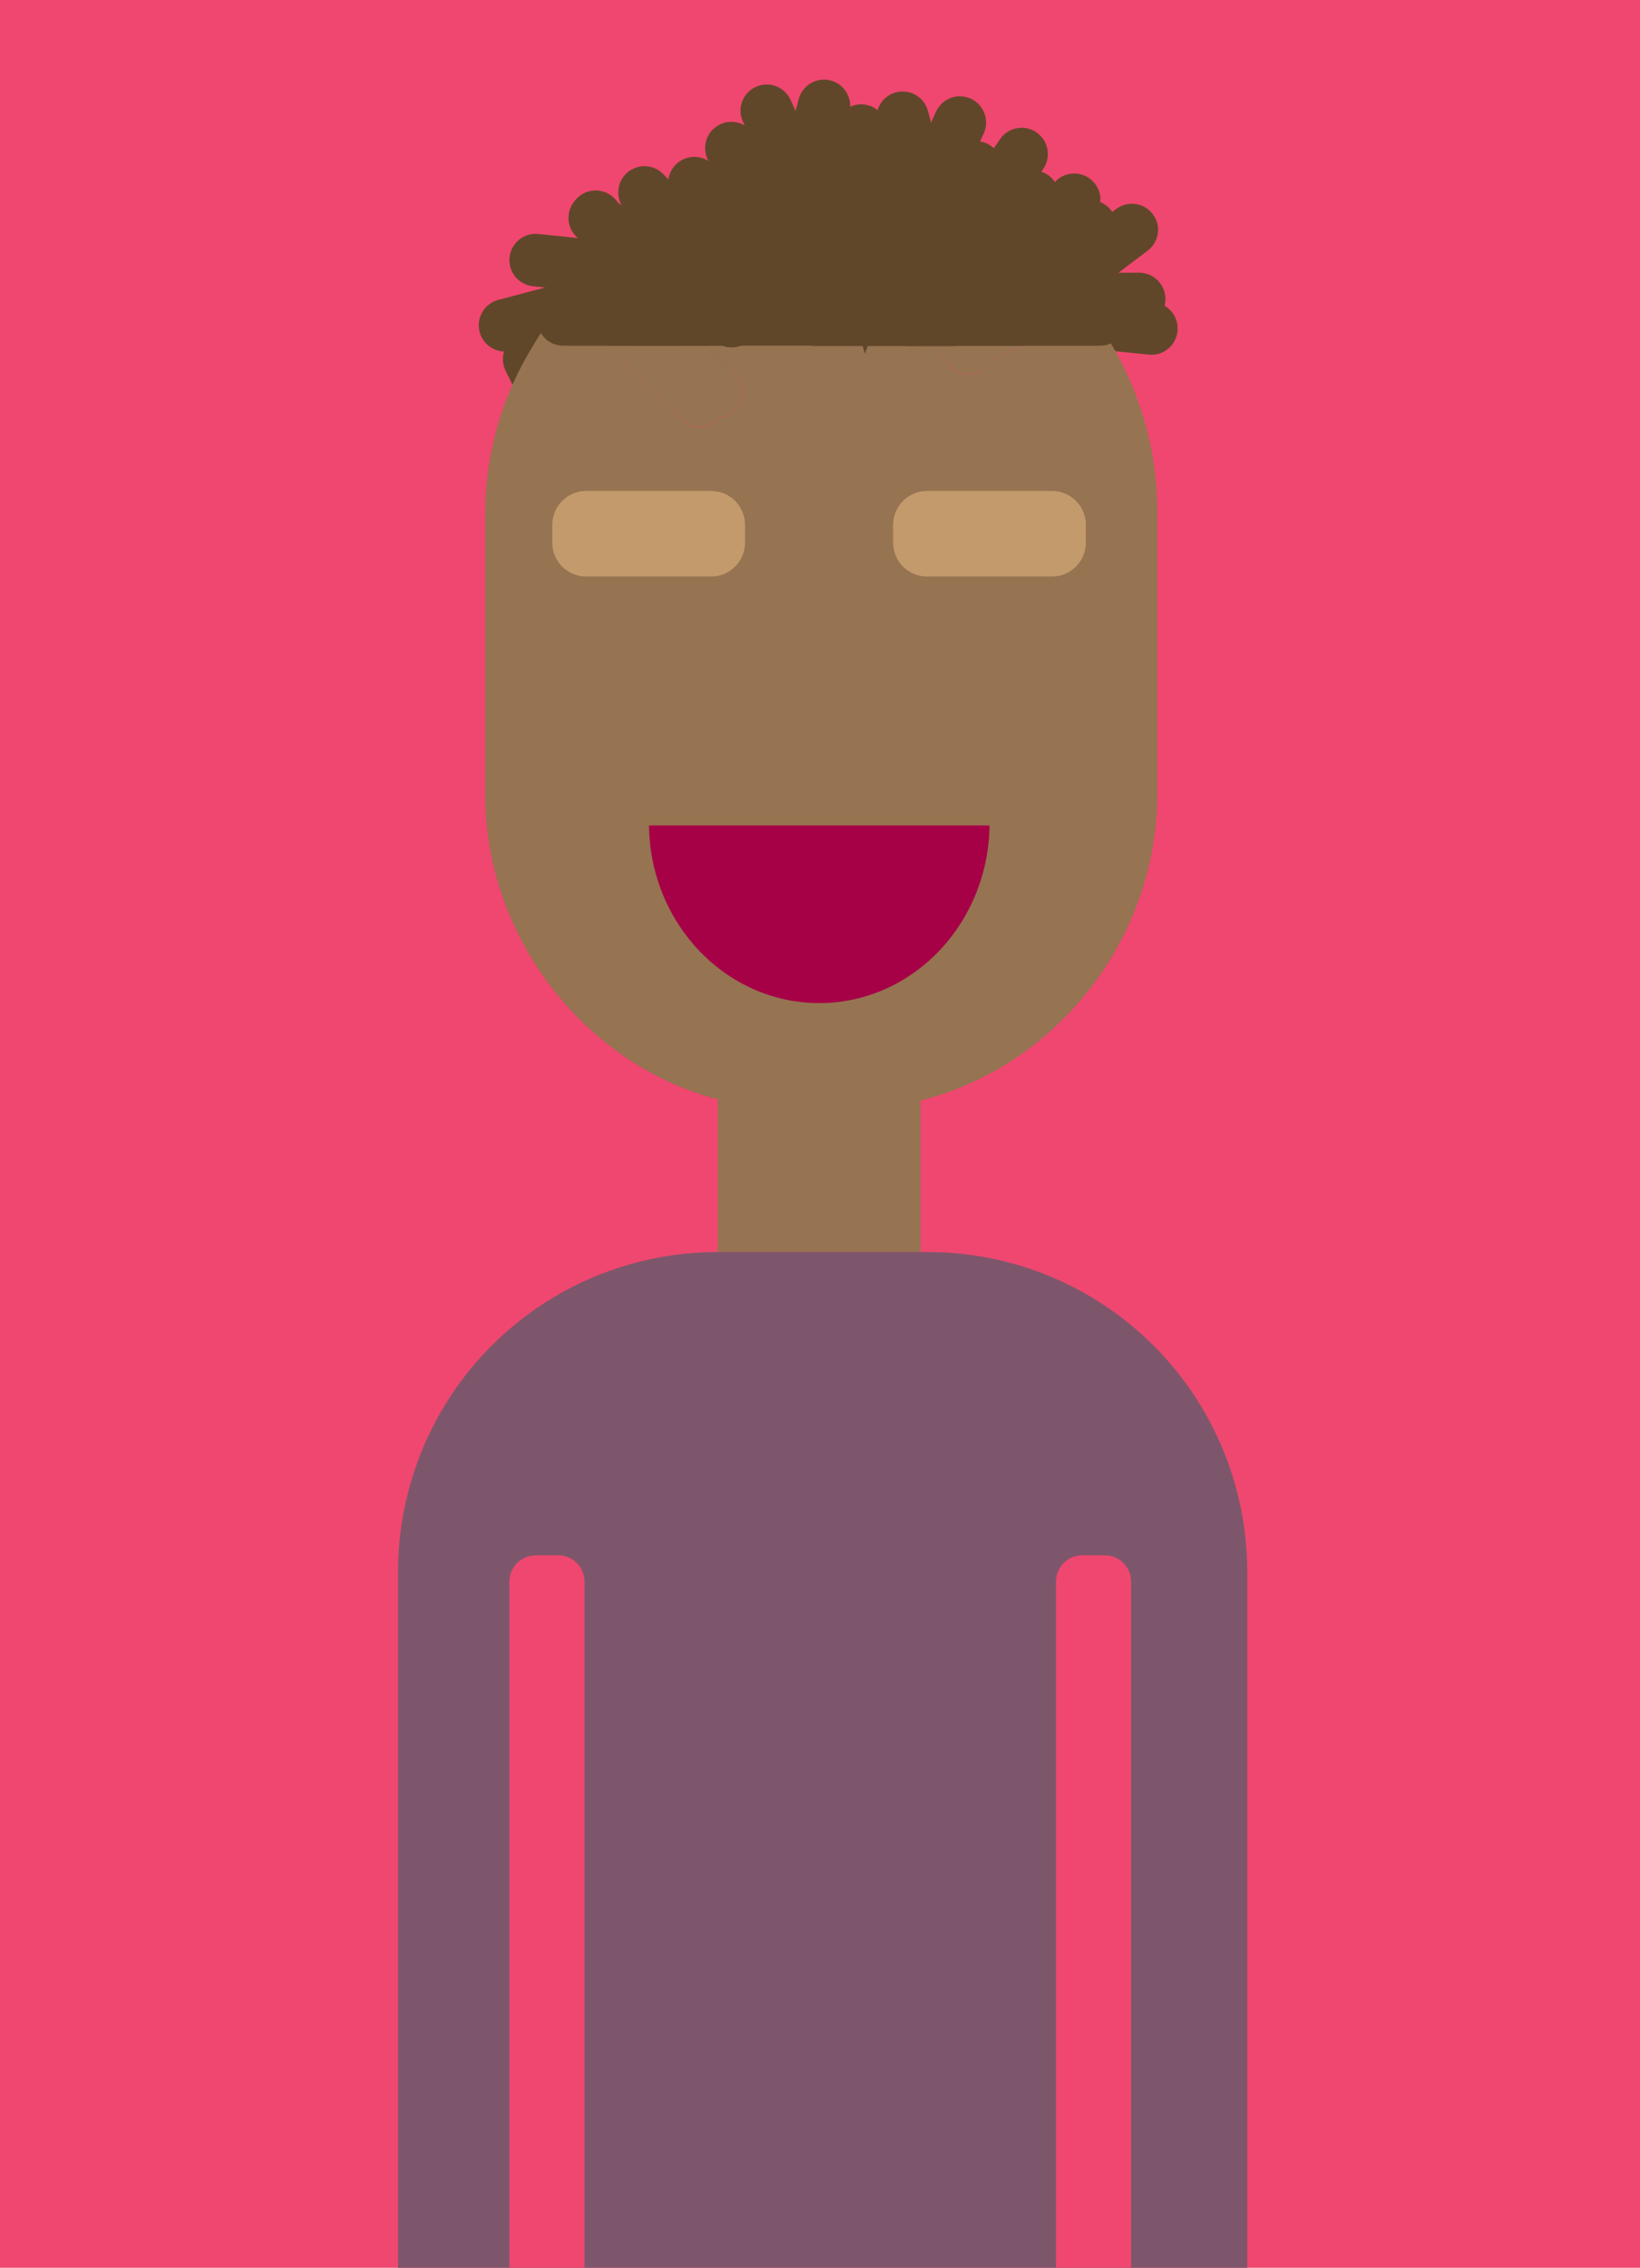 <svg viewBox="0 0 309 427" fill="none" xmlns="http://www.w3.org/2000/svg">
    <rect width="309" height="427" fill="#EF476F"/>
    <g clip-path="url(#clip0)">
        <path d="M135.242 207.059V235.75H173.426V207.282L135.242 207.059Z" fill="#967351"/>
        <path d="M183.315 63.369L216.445 66.773C219.159 67.052 221.584 65.076 221.862 62.36C222.141 59.644 220.167 57.216 217.454 56.937L184.323 53.533C181.61 53.254 179.185 55.23 178.907 57.946C178.628 60.663 180.602 63.09 183.315 63.369Z"
              fill="#614729"/>
        <path d="M182.37 61.239L214.644 61.239C217.372 61.239 219.583 59.025 219.583 56.295C219.583 53.564 217.372 51.351 214.644 51.351L182.37 51.351C179.643 51.351 177.432 53.564 177.432 56.295C177.432 59.025 179.643 61.239 182.37 61.239Z"
              fill="#614729"/>
        <path d="M137.215 67.409C137.216 67.884 137.147 68.356 137.011 68.81L133.327 65.112H124.315L120.271 59.769L117.18 55.662L116.869 55.243L113.885 51.195L112.913 49.9L111.94 48.674L110.161 46.299L109.316 45.17L109.092 44.879L108.266 43.779C107.625 42.923 107.283 41.88 107.294 40.81C107.292 39.934 107.527 39.073 107.974 38.319L108.13 38.085L108.178 38.027C108.466 37.574 108.832 37.176 109.257 36.849C110.306 36.063 111.622 35.725 112.919 35.907C114.215 36.09 115.387 36.778 116.179 37.823L116.402 38.114L120.787 43.954L122.517 46.251L124.199 48.489L129.273 55.234L130.051 56.265L130.372 56.694L130.624 57.025L136.214 64.46C136.375 64.672 136.518 64.896 136.642 65.132L136.729 65.307C137.045 65.963 137.211 66.681 137.215 67.409Z"
              fill="#614729"/>
        <path d="M118.972 95.263L104.106 65.426C102.889 62.982 99.923 61.989 97.483 63.208C95.042 64.427 94.05 67.396 95.268 69.839L110.134 99.677C111.351 102.12 114.316 103.113 116.757 101.894C119.197 100.675 120.189 97.706 118.972 95.263Z"
              fill="#614729"/>
        <path d="M134.549 47.463L101.419 44.059C98.706 43.78 96.281 45.756 96.002 48.472C95.724 51.189 97.697 53.617 100.41 53.895L133.541 57.3C136.254 57.578 138.679 55.602 138.958 52.886C139.236 50.17 137.263 47.742 134.549 47.463Z"
              fill="#614729"/>
        <path d="M126.084 47.952L93.885 56.469C91.248 57.167 89.675 59.873 90.372 62.512C91.069 65.152 93.771 66.727 96.408 66.029L128.607 57.512C131.244 56.815 132.817 54.109 132.12 51.469C131.424 48.829 128.721 47.255 126.084 47.952Z"
              fill="#614729"/>
        <path d="M235 295.808V427H75V295.808C75.044 279.895 81.376 264.645 92.615 253.392C103.854 242.138 119.084 235.796 134.979 235.75H175.011C190.907 235.796 206.138 242.138 217.379 253.391C228.619 264.644 234.954 279.894 235 295.808Z"
              fill="#7E566B"/>
        <path d="M181.184 62.689C181.071 62.627 180.964 62.555 180.863 62.475C180.778 62.415 180.697 62.35 180.62 62.28C180.468 62.154 180.325 62.017 180.192 61.871C180.058 61.729 179.932 61.579 179.813 61.424C179.738 61.321 179.67 61.214 179.609 61.102C179.561 61.035 179.519 60.963 179.483 60.888C179.483 60.888 179.483 60.888 179.483 60.84C179.438 60.768 179.399 60.693 179.366 60.616C179.315 60.518 179.269 60.417 179.23 60.314C179.23 60.236 179.23 60.158 179.152 60.081C178.738 59.719 178.387 59.291 178.112 58.815C178.036 58.917 177.955 59.014 177.869 59.107C177.788 59.208 177.697 59.299 177.597 59.38L177.412 59.535C177.163 59.752 176.889 59.938 176.595 60.09L176.07 60.324C175.925 60.383 175.776 60.431 175.623 60.47C175.499 60.508 175.373 60.538 175.244 60.557C175.046 60.606 174.845 60.635 174.641 60.645C174.637 60.6 174.637 60.554 174.641 60.509C174.642 60.007 174.717 59.509 174.865 59.029L174.641 59.253C174.492 59.403 174.333 59.543 174.165 59.672L173.903 59.847L172.756 60.392C172.3 60.249 171.867 60.039 171.472 59.769L171.365 59.905L171.239 59.604L170.267 58.63C170.208 58.796 170.159 58.965 170.121 59.136C170.204 59.471 170.253 59.814 170.267 60.158C170.277 60.269 170.277 60.379 170.267 60.489C170.258 60.725 170.229 60.959 170.179 61.19C169.929 62.294 169.311 63.28 168.429 63.987C167.546 64.694 166.449 65.08 165.319 65.083H153.109L152.526 67.107C152.164 68.368 152.317 69.722 152.951 70.87C153.585 72.018 154.649 72.866 155.909 73.229C157.168 73.592 158.52 73.439 159.667 72.803C160.813 72.168 161.661 71.103 162.023 69.842L162.996 66.514L163.316 67.623C163.627 68.69 164.287 69.622 165.191 70.267C166.094 70.912 167.189 71.234 168.298 71.18C169.407 71.126 170.465 70.699 171.302 69.969C172.139 69.239 172.706 68.248 172.911 67.156C173.621 67.555 174.419 67.772 175.233 67.788C176.047 67.803 176.853 67.616 177.577 67.244C177.549 66.939 177.549 66.633 177.577 66.329C177.603 66.131 177.646 65.936 177.704 65.745V65.083H177.879H179.716L181.427 62.806C181.344 62.772 181.262 62.733 181.184 62.689ZM214.926 77.015L214.751 76.48C213.56 72.968 212.057 69.571 210.26 66.329C210.241 66.285 210.218 66.242 210.192 66.202C209.91 65.696 209.628 65.229 209.336 64.703C208.646 63.545 207.927 62.407 207.159 61.297C206.089 59.714 204.945 58.183 203.727 56.703C203.62 56.557 203.503 56.421 203.387 56.285L203.241 56.12C203.066 55.905 202.881 55.691 202.697 55.487C202.64 55.411 202.579 55.34 202.512 55.273C202.424 55.156 202.317 55.039 202.22 54.932C201.919 54.592 201.608 54.241 201.248 53.959C200.451 53.102 199.644 52.266 198.798 51.458C198.254 50.932 197.7 50.407 197.136 49.901L196.767 49.579C195.863 48.772 194.939 48.003 193.996 47.253L193.559 46.922C192.159 45.839 190.717 44.82 189.233 43.866L188.64 43.497C187.532 42.796 186.404 42.144 185.257 41.55C185.053 41.433 184.849 41.317 184.635 41.209C184.236 41.005 183.838 40.801 183.429 40.606H183.361C182.185 40.022 180.999 39.487 179.784 38.99C179.696 38.99 179.599 38.913 179.512 38.874L179.23 38.767C177.478 38.056 175.69 37.439 173.873 36.917H173.786C172.814 36.645 171.842 36.392 170.87 36.178H170.763H170.627L169.655 35.964L168.459 35.438C167.594 35.282 166.719 35.136 165.834 35.01C165.27 34.932 164.706 34.864 164.133 34.806C163.559 34.747 162.811 34.669 162.189 34.621L161.051 34.553L160.021 34.504H159.739C159.165 34.504 158.582 34.504 157.999 34.504H152.662C151.69 34.504 150.718 34.504 149.814 34.582C149.347 34.582 148.842 34.582 148.394 34.669H148.229C147.558 34.669 146.888 34.786 146.217 34.864C145.945 34.864 145.692 34.922 145.42 34.952C143.383 35.208 141.361 35.575 139.363 36.051L138.479 36.266L137.682 36.48C136.914 36.674 136.156 36.898 135.397 37.132C133.871 37.608 132.364 38.105 130.896 38.737C130.226 39 129.565 39.282 128.952 39.575C127.922 40.032 126.901 40.548 125.9 41.025L124.83 41.589C124.101 41.988 123.372 42.397 122.653 42.815L121.681 43.428C121.409 43.604 121.127 43.769 120.854 43.954C119.882 44.538 119.027 45.151 118.133 45.793C117.394 46.319 116.665 46.864 115.955 47.428L115.809 47.545L115.586 47.721C115.129 48.081 114.682 48.45 114.244 48.82L113.184 49.735L112.971 49.92C112.174 50.621 111.406 51.351 110.647 52.09C109.889 52.83 109.228 53.521 108.548 54.261C108.402 54.407 108.266 54.553 108.13 54.708L107.653 55.234L107.585 55.312L107.41 55.506C107.245 55.701 107.08 55.886 106.924 56.081C106.769 56.275 106.496 56.577 106.292 56.83C104.734 58.694 103.28 60.644 101.937 62.669C101.843 62.798 101.755 62.931 101.675 63.068C101.266 63.701 100.868 64.343 100.479 65.015C99.008 67.392 97.699 69.867 96.561 72.421C95.855 74.05 95.207 75.707 94.617 77.394C92.496 83.695 91.413 90.298 91.409 96.947V149.501C91.409 176.519 110.122 200.363 135.203 207C139.799 208.221 144.534 208.84 149.289 208.84H160.186C164.642 208.843 169.082 208.301 173.407 207.224C198.915 200.898 218.056 176.83 218.056 149.501V96.412C218.065 89.803 217.008 83.237 214.926 76.966V77.015ZM138.362 77.248C137.628 77.984 136.677 78.465 135.65 78.621C135.544 78.754 135.431 78.881 135.31 79C134.38 79.922 133.124 80.439 131.815 80.439C130.506 80.439 129.25 79.922 128.32 79L114.497 65.112H133.327L137.021 68.811L138.411 70.202C138.87 70.661 139.235 71.207 139.483 71.807C139.732 72.407 139.86 73.051 139.86 73.701C139.86 74.351 139.732 74.995 139.483 75.595C139.235 76.195 138.87 76.741 138.411 77.2L138.362 77.248ZM177.966 67.098C177.834 67.18 177.698 67.255 177.558 67.321C177.529 67.017 177.529 66.711 177.558 66.407C177.584 66.209 177.626 66.013 177.684 65.823V65.161H177.859H192.441L187.473 67.691L186.093 69.073C185.163 69.995 183.907 70.512 182.598 70.512C181.289 70.512 180.034 69.995 179.103 69.073C178.563 68.503 178.172 67.808 177.966 67.049V67.098ZM162.616 65.151L162.976 66.582L163.394 65.151H162.616ZM170.481 62.115C170.569 61.596 170.736 61.094 170.977 60.626C171.104 60.389 171.247 60.162 171.404 59.944L171.239 59.604L170.267 58.63C170.208 58.796 170.159 58.965 170.121 59.136C170.204 59.471 170.253 59.814 170.267 60.158C170.277 60.269 170.277 60.379 170.267 60.489C170.258 60.725 170.229 60.959 170.179 61.19C169.929 62.294 169.311 63.28 168.429 63.987C167.546 64.694 166.449 65.08 165.319 65.083H170.928C170.454 64.15 170.284 63.091 170.442 62.056L170.481 62.115Z"
              fill="#967351"/>
        <path d="M192.499 65.112L187.532 67.643L186.151 69.025C185.221 69.947 183.965 70.464 182.656 70.464C181.348 70.464 180.092 69.947 179.162 69.025C178.611 68.483 178.2 67.815 177.966 67.078C177.834 67.161 177.698 67.235 177.558 67.302C177.529 66.998 177.529 66.692 177.558 66.387C177.584 66.189 177.626 65.994 177.684 65.803V65.141H177.859L192.499 65.112Z"
              fill="#967351"/>
        <path d="M139.811 73.696C139.812 74.347 139.685 74.992 139.436 75.593C139.188 76.194 138.823 76.74 138.362 77.2C137.628 77.936 136.678 78.417 135.65 78.572C135.544 78.705 135.431 78.832 135.31 78.952C134.38 79.874 133.124 80.391 131.815 80.391C130.506 80.391 129.251 79.874 128.321 78.952L114.497 65.112H133.327L137.021 68.811L138.411 70.202C139.321 71.136 139.824 72.392 139.811 73.696Z"
              fill="#967351"/>
        <path d="M110.142 297.793V427H95.978V297.793C95.983 296.482 96.506 295.226 97.433 294.299C98.361 293.373 99.616 292.852 100.926 292.849H105.203C106.512 292.852 107.767 293.373 108.692 294.3C109.618 295.227 110.139 296.483 110.142 297.793Z"
              fill="#EF476F"/>
        <path d="M213.118 297.793V427H198.964V297.793C198.966 296.483 199.488 295.227 200.413 294.3C201.339 293.373 202.593 292.852 203.902 292.849H208.18C209.488 292.852 210.743 293.373 211.669 294.3C212.594 295.227 213.115 296.483 213.118 297.793Z"
              fill="#EF476F"/>
        <path d="M133.998 92.44H110.434C106.912 92.44 104.057 95.299 104.057 98.825V102.173C104.057 105.699 106.912 108.557 110.434 108.557H133.998C137.52 108.557 140.375 105.699 140.375 102.173V98.825C140.375 95.299 137.52 92.44 133.998 92.44Z"
              fill="#C39A6C"/>
        <path d="M198.215 92.44H174.651C171.129 92.44 168.274 95.299 168.274 98.825V102.173C168.274 105.699 171.129 108.557 174.651 108.557H198.215C201.737 108.557 204.592 105.699 204.592 102.173V98.825C204.592 95.299 201.737 92.44 198.215 92.44Z"
              fill="#C39A6C"/>
        <path d="M143.301 60.158C143.302 61.396 142.837 62.588 141.998 63.497L141.852 63.652C141.496 64.016 141.082 64.319 140.627 64.548C139.94 64.907 139.176 65.094 138.401 65.093H106.108C105.102 65.096 104.121 64.786 103.298 64.207L103.191 64.139C103.015 64.021 102.855 63.88 102.715 63.721C102.42 63.432 102.165 63.104 101.957 62.747C101.498 61.987 101.256 61.115 101.257 60.227C101.254 59.576 101.382 58.932 101.633 58.332C101.883 57.732 102.251 57.188 102.715 56.733C103.605 55.804 104.823 55.259 106.108 55.214H138.382C138.646 55.213 138.909 55.236 139.169 55.283C140.321 55.477 141.368 56.074 142.124 56.966C142.88 57.858 143.296 58.989 143.301 60.158Z"
              fill="#614729"/>
        <path d="M170.267 60.159C170.277 60.269 170.277 60.379 170.267 60.489C170.258 60.725 170.229 60.96 170.18 61.19C169.929 62.294 169.312 63.28 168.429 63.987C167.546 64.694 166.45 65.081 165.319 65.083H133.045C131.733 65.081 130.476 64.558 129.549 63.629C128.622 62.701 128.099 61.442 128.097 60.129C128.092 60.055 128.092 59.98 128.097 59.906C128.097 59.716 128.116 59.527 128.155 59.341C128.261 58.646 128.517 57.982 128.904 57.395C129.036 57.199 129.182 57.014 129.341 56.84C129.401 56.764 129.466 56.692 129.536 56.626C130.082 56.084 130.748 55.677 131.48 55.438C131.989 55.261 132.525 55.173 133.064 55.176H165.309C165.523 55.156 165.738 55.156 165.951 55.176C166.038 55.166 166.126 55.166 166.213 55.176C167.034 55.332 167.801 55.693 168.447 56.223C169.092 56.753 169.594 57.437 169.907 58.212C170.009 58.468 170.09 58.732 170.15 59C170.233 59.381 170.272 59.769 170.267 60.159Z"
              fill="#614729"/>
        <path d="M197.185 60.158C197.185 60.522 197.146 60.884 197.068 61.239C197.025 61.427 196.969 61.612 196.903 61.793C196.662 62.497 196.263 63.137 195.736 63.662C195.607 63.793 195.471 63.916 195.328 64.032C195.083 64.229 194.819 64.402 194.541 64.548C193.921 64.885 193.233 65.075 192.528 65.102C192.438 65.112 192.347 65.112 192.256 65.102H159.972C159.098 65.094 158.24 64.855 157.488 64.409C156.735 63.963 156.113 63.326 155.685 62.562C155.581 62.371 155.49 62.173 155.413 61.968C155.182 61.393 155.063 60.779 155.063 60.158C155.062 59.904 155.084 59.65 155.131 59.399C155.253 58.526 155.61 57.703 156.163 57.018C156.716 56.332 157.445 55.81 158.271 55.506C158.742 55.319 159.242 55.214 159.749 55.195H192.276C193.262 55.197 194.226 55.494 195.042 56.049C195.858 56.605 196.489 57.392 196.854 58.309C197.085 58.898 197.198 59.526 197.185 60.158Z"
              fill="#614729"/>
        <path d="M212.194 60.158C212.189 61.099 211.918 62.019 211.412 62.811C210.907 63.603 210.187 64.236 209.336 64.635C208.687 64.945 207.976 65.105 207.256 65.103H174.982C174.181 65.103 173.393 64.906 172.688 64.528C171.677 63.994 170.881 63.128 170.432 62.076C170.312 61.789 170.218 61.493 170.15 61.19C170.096 60.95 170.067 60.706 170.063 60.46C170.053 60.36 170.053 60.259 170.063 60.158C170.064 59.812 170.1 59.466 170.17 59.127C170.291 58.62 170.481 58.132 170.734 57.677C171.063 57.108 171.503 56.611 172.027 56.215C172.551 55.819 173.149 55.532 173.786 55.37C174.151 55.272 174.527 55.223 174.904 55.224H207.275C208.326 55.228 209.348 55.569 210.192 56.197C210.81 56.656 211.313 57.253 211.661 57.941C212.009 58.628 212.191 59.388 212.194 60.158Z"
              fill="#614729"/>
        <path d="M218.202 43.224C218.205 43.99 218.031 44.746 217.694 45.433C217.357 46.12 216.865 46.72 216.258 47.185L210.775 51.321L205.642 55.214L205.04 55.672L203.747 56.645L197.652 61.239L196.922 61.793L194.191 63.847L193.433 64.421L192.548 65.093H183.225C183.059 64.803 182.925 64.496 182.827 64.178C182.727 63.861 182.662 63.535 182.632 63.205C182.618 63.023 182.618 62.841 182.632 62.66C182.623 62.475 182.623 62.289 182.632 62.105C182.668 61.797 182.733 61.495 182.827 61.2V61.093C183.146 60.176 183.732 59.376 184.509 58.796L184.713 58.64L189.194 55.263L190.565 54.231L194.327 51.399L196.816 49.521L199.576 47.438L209.541 39.925L210.299 39.36C211.344 38.572 212.66 38.232 213.956 38.415C215.252 38.597 216.422 39.287 217.21 40.334C217.842 41.165 218.19 42.179 218.202 43.224Z"
              fill="#614729"/>
        <path d="M207.295 37.608C207.295 37.764 207.295 37.92 207.295 38.076C207.187 39.219 206.685 40.289 205.875 41.102L199.596 47.389L197.204 49.793L195.639 51.35L192.626 54.387L191.809 55.214L183.06 63.973L182.797 64.217C182.332 64.624 181.79 64.935 181.203 65.132H177.986L177.811 65.073C177.166 64.829 176.582 64.447 176.1 63.954C175.206 63.063 174.694 61.859 174.671 60.596C174.666 60.551 174.666 60.505 174.671 60.46C174.671 59.959 174.747 59.46 174.894 58.981C175.051 58.457 175.302 57.966 175.633 57.531C175.729 57.38 175.839 57.24 175.964 57.112L176.1 56.966L189.301 43.749L198.808 34.221L198.915 34.114C199.606 33.423 200.487 32.953 201.445 32.763C202.403 32.573 203.396 32.671 204.299 33.046C205.201 33.422 205.972 34.056 206.514 34.87C207.056 35.684 207.344 36.64 207.343 37.618L207.295 37.608Z"
              fill="#614729"/>
        <path d="M210.405 42.679C210.407 43.323 210.28 43.961 210.033 44.556C209.786 45.15 209.424 45.69 208.967 46.144L201.297 53.822L200.004 55.127L199.936 55.185L196.825 58.299L193.909 61.219L191.673 63.458L190.983 64.148L190.01 65.122H177.966H177.791V65.063C177.899 63.92 178.4 62.85 179.21 62.037L186.015 55.224L187.376 53.861L189.874 51.36L191.177 50.037L194.025 47.117L201.977 39.156C202.66 38.479 203.523 38.016 204.463 37.82C205.404 37.625 206.38 37.707 207.275 38.056C208.198 38.407 208.99 39.036 209.54 39.856C210.114 40.685 210.416 41.671 210.405 42.679Z"
              fill="#614729"/>
        <path d="M178.333 58.454L196.567 31.793C198.108 29.54 197.533 26.463 195.282 24.921C193.032 23.378 189.958 23.954 188.418 26.207L170.184 52.867C168.643 55.12 169.218 58.197 171.468 59.74C173.719 61.283 176.792 60.707 178.333 58.454Z"
              fill="#614729"/>
        <path d="M172.005 54.541L185.353 25.122C186.481 22.636 185.382 19.705 182.899 18.576C180.416 17.447 177.489 18.546 176.361 21.032L163.013 50.451C161.885 52.937 162.983 55.868 165.467 56.997C167.95 58.126 170.877 57.026 172.005 54.541Z"
              fill="#614729"/>
        <path d="M183.091 52.145L174.846 20.906C174.15 18.266 171.447 16.691 168.81 17.389C166.174 18.086 164.601 20.792 165.297 23.432L173.542 54.671C174.238 57.311 176.941 58.886 179.578 58.188C182.215 57.491 183.787 54.785 183.091 52.145Z"
              fill="#614729"/>
        <path d="M158.874 59.235L167.802 28.184C168.557 25.56 167.044 22.821 164.423 22.065C161.802 21.31 159.066 22.825 158.311 25.449L149.383 56.499C148.628 59.123 150.141 61.863 152.762 62.618C155.383 63.373 158.119 61.858 158.874 59.235Z"
              fill="#614729"/>
        <path d="M171.142 37.462V37.569C171.134 37.995 171.068 38.417 170.948 38.825L170.16 41.56V41.735L168.216 48.664L166.33 55.214V55.302L166.204 55.73L165.815 57.092L164.328 62.27L163.511 65.112L162.976 66.582L162.568 65.151H153.109L153.741 62.805L153.897 62.27L154.743 59.35L155.929 55.233L156.016 54.922L156.502 53.248L157.805 48.693L157.853 48.538L159.623 42.406L160.915 37.891L161.431 36.109C161.583 35.593 161.816 35.103 162.121 34.659C162.613 33.95 163.28 33.381 164.056 33.006C164.833 32.631 165.693 32.463 166.554 32.518C166.883 32.55 167.208 32.612 167.526 32.703L167.701 32.761C168.699 33.085 169.563 33.728 170.16 34.591C170.209 34.645 170.251 34.703 170.287 34.766C170.536 35.138 170.729 35.545 170.86 35.973C171.032 36.452 171.127 36.954 171.142 37.462Z"
              fill="#614729"/>
        <path d="M140.801 56.518L115.019 37.082C112.84 35.439 109.744 35.876 108.104 38.057C106.463 40.239 106.899 43.339 109.078 44.981L134.86 64.418C137.039 66.06 140.135 65.623 141.776 63.442C143.416 61.261 142.98 58.161 140.801 56.518Z"
              fill="#614729"/>
        <path d="M157.139 53.829L134.318 30.982C132.39 29.051 129.263 29.051 127.334 30.982C125.406 32.913 125.406 36.043 127.334 37.974L150.156 60.821C152.084 62.752 155.211 62.752 157.139 60.821C159.068 58.891 159.068 55.76 157.139 53.829Z"
              fill="#614729"/>
        <path d="M147.738 55.586L124.917 32.739C122.989 30.808 119.862 30.808 117.933 32.739C116.005 34.669 116.005 37.8 117.933 39.731L140.755 62.578C142.683 64.509 145.81 64.509 147.738 62.578C149.667 60.647 149.667 57.517 147.738 55.586Z"
              fill="#614729"/>
        <path d="M133.327 65.112H119.299L115.255 61.064L108.557 54.358L108.45 54.241C108.067 53.841 107.758 53.377 107.536 52.869C107.164 52.035 107.031 51.114 107.151 50.208C107.271 49.303 107.64 48.448 108.217 47.74C108.324 47.614 108.44 47.487 108.557 47.37C109.016 46.911 109.561 46.548 110.161 46.3C110.307 46.239 110.456 46.187 110.608 46.144C111.465 45.882 112.377 45.857 113.247 46.073C114.117 46.289 114.912 46.737 115.547 47.37L128.106 59.935L133.327 65.112Z"
              fill="#614729"/>
        <path d="M128.466 65.112H114.497L111.454 62.066L106.195 56.849L105.505 56.149V56.1C105.29 55.89 105.1 55.654 104.941 55.399C104.716 55.077 104.533 54.727 104.397 54.358C104.327 54.174 104.272 53.986 104.231 53.793C104.142 53.42 104.097 53.038 104.095 52.655C104.093 51.48 104.512 50.343 105.275 49.45C106.038 48.557 107.096 47.968 108.256 47.789C108.91 47.693 109.577 47.729 110.216 47.896C110.856 48.064 111.455 48.358 111.979 48.762C112.175 48.885 112.354 49.032 112.514 49.2L128.466 65.112Z"
              fill="#614729"/>
        <path d="M168.421 60.307L187.835 34.495C189.476 32.314 189.039 29.214 186.861 27.571C184.682 25.929 181.586 26.366 179.945 28.547L160.531 54.359C158.89 56.54 159.327 59.64 161.505 61.282C163.684 62.925 166.78 62.488 168.421 60.307Z"
              fill="#614729"/>
        <path d="M198.672 40.032L193.578 46.844L191.187 50.027L190.166 51.38L188.222 53.968L187.25 55.243L184.713 58.62L182.768 61.151L182.691 61.258L181.991 62.231L181.485 62.893L179.774 65.17H177.937H170.938C170.464 64.237 170.294 63.178 170.452 62.143C170.54 61.625 170.707 61.123 170.948 60.654C171.075 60.418 171.218 60.191 171.375 59.973L171.482 59.837L174.156 56.148L174.855 55.175L175.828 53.9L181.534 46.319L185.257 41.365L190.759 34.046C191.224 33.438 191.823 32.946 192.509 32.608C193.196 32.271 193.951 32.097 194.716 32.1C195.767 32.105 196.788 32.446 197.632 33.073C198.675 33.864 199.362 35.035 199.544 36.332C199.727 37.629 199.389 38.945 198.604 39.993L198.672 40.032Z"
              fill="#614729"/>
        <path d="M160.101 51.75L141.867 25.09C140.326 22.837 137.253 22.261 135.002 23.803C132.752 25.346 132.177 28.423 133.718 30.676L151.952 57.337C153.492 59.59 156.566 60.166 158.816 58.623C161.067 57.08 161.642 54.003 160.101 51.75Z"
              fill="#614729"/>
        <path d="M162.305 48.227L148.957 18.808C147.829 16.323 144.902 15.223 142.419 16.352C139.936 17.481 138.837 20.412 139.965 22.898L153.313 52.316C154.441 54.803 157.368 55.903 159.852 54.773C162.335 53.644 163.433 50.713 162.305 48.227Z"
              fill="#614729"/>
        <path d="M151.785 52.442L160.03 21.202C160.726 18.562 159.153 15.857 156.517 15.159C153.88 14.462 151.177 16.037 150.481 18.677L142.236 49.916C141.54 52.556 143.112 55.261 145.749 55.959C148.386 56.656 151.089 55.082 151.785 52.442Z"
              fill="#614729"/>
        <path d="M175.93 54.275L167.002 23.224C166.247 20.6 163.511 19.085 160.89 19.841C158.269 20.596 156.756 23.336 157.511 25.96L166.439 57.01C167.194 59.634 169.93 61.149 172.551 60.394C175.172 59.638 176.685 56.899 175.93 54.275Z"
              fill="#614729"/>
        <path d="M172.843 65.112C172.832 65.043 172.815 64.975 172.795 64.908L172.688 64.538L171.55 60.586L171.356 59.905L171.239 59.603L170.685 57.657L170.598 57.355L170.355 56.499L169.976 55.195L169.635 53.929L168.119 48.664L167.205 45.492L166.457 42.873L165.018 37.861L164.133 34.825L163.861 33.852C163.801 33.639 163.726 33.431 163.637 33.229C163.219 32.306 162.53 31.532 161.662 31.01C160.794 30.489 159.787 30.244 158.777 30.309C158.448 30.341 158.122 30.402 157.805 30.494L157.63 30.552C157.339 30.645 157.058 30.77 156.794 30.922C156.146 31.278 155.587 31.777 155.161 32.382C154.694 32.995 154.378 33.708 154.237 34.465C154.19 34.718 154.167 34.976 154.169 35.234C154.172 35.691 154.237 36.147 154.363 36.586L154.713 37.852L155.18 39.496L157.708 48.255L157.814 48.635L159.623 54.903L159.72 55.243L159.836 55.652V55.759L160.225 57.093L161.421 61.248L162.539 65.141L162.976 66.582L163.394 65.151H172.843V65.112Z"
              fill="#614729"/>
        <path d="M186.443 155.428C186.21 173.92 171.929 188.869 154.363 188.869C136.797 188.869 122.488 173.939 122.284 155.428"
              fill="#A60046"/>
    </g>
    <defs>
        <clipPath id="clip0">
            <rect width="160" height="412" fill="white" transform="translate(75 15)"/>
        </clipPath>
    </defs>
</svg>
